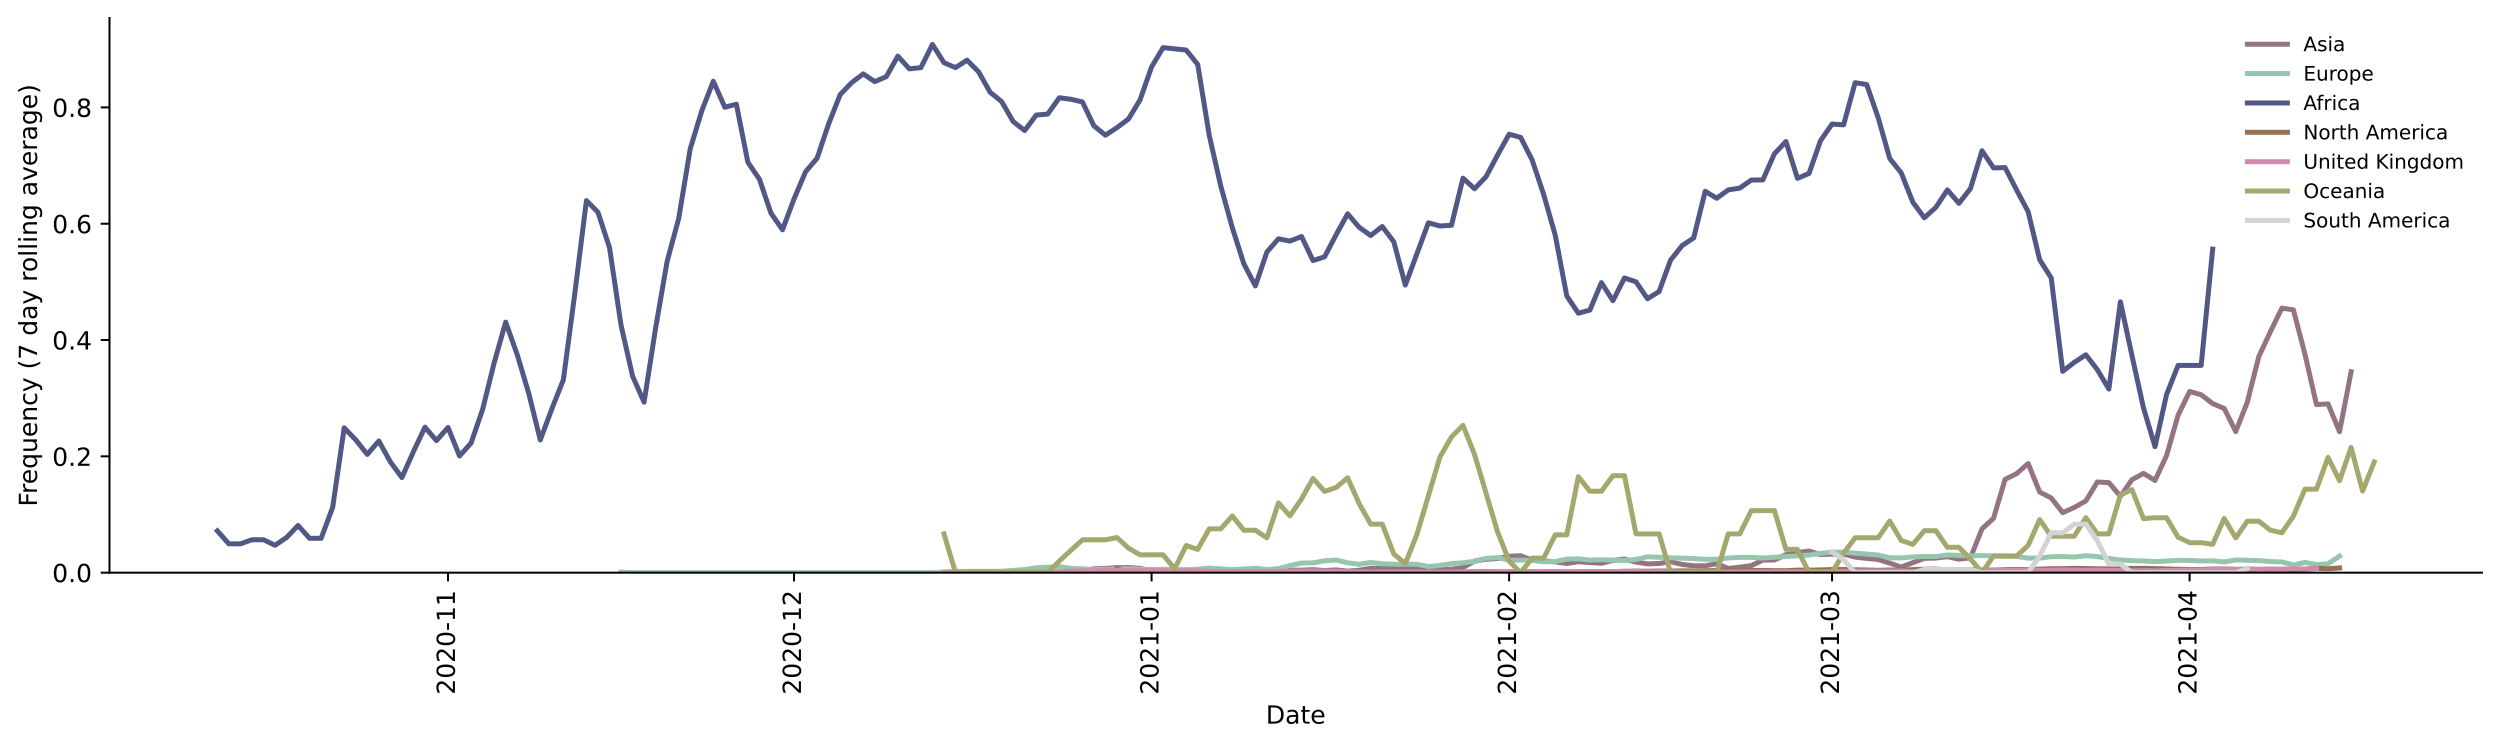 <?xml version="1.0" encoding="utf-8" standalone="no"?>
<!DOCTYPE svg PUBLIC "-//W3C//DTD SVG 1.1//EN"
  "http://www.w3.org/Graphics/SVG/1.1/DTD/svg11.dtd">
<!-- Created with matplotlib (https://matplotlib.org/) -->
<svg height="298.621pt" version="1.1" viewBox="0 0 999.581 298.621" width="999.581pt" xmlns="http://www.w3.org/2000/svg" xmlns:xlink="http://www.w3.org/1999/xlink">
 <defs>
  <style type="text/css">*{stroke-linecap:butt;stroke-linejoin:round;}</style>
 </defs>
 <g id="figure_1">
  <g id="patch_1">
   <path d="M 0 298.621 
L 999.581 298.621 
L 999.581 0 
L 0 0 
z
" style="fill:#ffffff;"/>
  </g>
  <g id="axes_1">
   <g id="patch_2">
    <path d="M 43.781 228.96 
L 992.381 228.96 
L 992.381 7.2 
L 43.781 7.2 
z
" style="fill:#ffffff;"/>
   </g>
   <g id="matplotlib.axis_1">
    <g id="xtick_1">
     <g id="line2d_1">
      <defs>
       <path d="M 0 0 
L 0 3.5 
" id="m11dcdadefd" style="stroke:#000000;stroke-width:0.8;"/>
      </defs>
      <g>
       <use style="stroke:#000000;stroke-width:0.8;" x="179.131" xlink:href="#m11dcdadefd" y="228.96"/>
      </g>
     </g>
     <g id="text_1">
      <!-- 2020-11 -->
      <g transform="translate(181.89 277.743)rotate(-90)scale(0.1 -0.1)">
       <defs>
        <path d="M 19.188 8.297 
L 53.609 8.297 
L 53.609 0 
L 7.328 0 
L 7.328 8.297 
Q 12.938 14.109 22.625 23.891 
Q 32.328 33.688 34.812 36.531 
Q 39.547 41.844 41.422 45.531 
Q 43.312 49.219 43.312 52.781 
Q 43.312 58.594 39.234 62.25 
Q 35.156 65.922 28.609 65.922 
Q 23.969 65.922 18.812 64.312 
Q 13.672 62.703 7.812 59.422 
L 7.812 69.391 
Q 13.766 71.781 18.938 73 
Q 24.125 74.219 28.422 74.219 
Q 39.75 74.219 46.484 68.547 
Q 53.219 62.891 53.219 53.422 
Q 53.219 48.922 51.531 44.891 
Q 49.859 40.875 45.406 35.406 
Q 44.188 33.984 37.641 27.219 
Q 31.109 20.453 19.188 8.297 
z
" id="DejaVuSans-50"/>
        <path d="M 31.781 66.406 
Q 24.172 66.406 20.328 58.906 
Q 16.5 51.422 16.5 36.375 
Q 16.5 21.391 20.328 13.891 
Q 24.172 6.391 31.781 6.391 
Q 39.453 6.391 43.281 13.891 
Q 47.125 21.391 47.125 36.375 
Q 47.125 51.422 43.281 58.906 
Q 39.453 66.406 31.781 66.406 
z
M 31.781 74.219 
Q 44.047 74.219 50.516 64.516 
Q 56.984 54.828 56.984 36.375 
Q 56.984 17.969 50.516 8.266 
Q 44.047 -1.422 31.781 -1.422 
Q 19.531 -1.422 13.062 8.266 
Q 6.594 17.969 6.594 36.375 
Q 6.594 54.828 13.062 64.516 
Q 19.531 74.219 31.781 74.219 
z
" id="DejaVuSans-48"/>
        <path d="M 4.891 31.391 
L 31.203 31.391 
L 31.203 23.391 
L 4.891 23.391 
z
" id="DejaVuSans-45"/>
        <path d="M 12.406 8.297 
L 28.516 8.297 
L 28.516 63.922 
L 10.984 60.406 
L 10.984 69.391 
L 28.422 72.906 
L 38.281 72.906 
L 38.281 8.297 
L 54.391 8.297 
L 54.391 0 
L 12.406 0 
z
" id="DejaVuSans-49"/>
       </defs>
       <use xlink:href="#DejaVuSans-50"/>
       <use x="63.623" xlink:href="#DejaVuSans-48"/>
       <use x="127.246" xlink:href="#DejaVuSans-50"/>
       <use x="190.869" xlink:href="#DejaVuSans-48"/>
       <use x="254.492" xlink:href="#DejaVuSans-45"/>
       <use x="290.576" xlink:href="#DejaVuSans-49"/>
       <use x="354.199" xlink:href="#DejaVuSans-49"/>
      </g>
     </g>
    </g>
    <g id="xtick_2">
     <g id="line2d_2">
      <g>
       <use style="stroke:#000000;stroke-width:0.8;" x="317.478" xlink:href="#m11dcdadefd" y="228.96"/>
      </g>
     </g>
     <g id="text_2">
      <!-- 2020-12 -->
      <g transform="translate(320.237 277.743)rotate(-90)scale(0.1 -0.1)">
       <use xlink:href="#DejaVuSans-50"/>
       <use x="63.623" xlink:href="#DejaVuSans-48"/>
       <use x="127.246" xlink:href="#DejaVuSans-50"/>
       <use x="190.869" xlink:href="#DejaVuSans-48"/>
       <use x="254.492" xlink:href="#DejaVuSans-45"/>
       <use x="290.576" xlink:href="#DejaVuSans-49"/>
       <use x="354.199" xlink:href="#DejaVuSans-50"/>
      </g>
     </g>
    </g>
    <g id="xtick_3">
     <g id="line2d_3">
      <g>
       <use style="stroke:#000000;stroke-width:0.8;" x="460.437" xlink:href="#m11dcdadefd" y="228.96"/>
      </g>
     </g>
     <g id="text_3">
      <!-- 2021-01 -->
      <g transform="translate(463.196 277.743)rotate(-90)scale(0.1 -0.1)">
       <use xlink:href="#DejaVuSans-50"/>
       <use x="63.623" xlink:href="#DejaVuSans-48"/>
       <use x="127.246" xlink:href="#DejaVuSans-50"/>
       <use x="190.869" xlink:href="#DejaVuSans-49"/>
       <use x="254.492" xlink:href="#DejaVuSans-45"/>
       <use x="290.576" xlink:href="#DejaVuSans-48"/>
       <use x="354.199" xlink:href="#DejaVuSans-49"/>
      </g>
     </g>
    </g>
    <g id="xtick_4">
     <g id="line2d_4">
      <g>
       <use style="stroke:#000000;stroke-width:0.8;" x="603.395" xlink:href="#m11dcdadefd" y="228.96"/>
      </g>
     </g>
     <g id="text_4">
      <!-- 2021-02 -->
      <g transform="translate(606.155 277.743)rotate(-90)scale(0.1 -0.1)">
       <use xlink:href="#DejaVuSans-50"/>
       <use x="63.623" xlink:href="#DejaVuSans-48"/>
       <use x="127.246" xlink:href="#DejaVuSans-50"/>
       <use x="190.869" xlink:href="#DejaVuSans-49"/>
       <use x="254.492" xlink:href="#DejaVuSans-45"/>
       <use x="290.576" xlink:href="#DejaVuSans-48"/>
       <use x="354.199" xlink:href="#DejaVuSans-50"/>
      </g>
     </g>
    </g>
    <g id="xtick_5">
     <g id="line2d_5">
      <g>
       <use style="stroke:#000000;stroke-width:0.8;" x="732.519" xlink:href="#m11dcdadefd" y="228.96"/>
      </g>
     </g>
     <g id="text_5">
      <!-- 2021-03 -->
      <g transform="translate(735.279 277.743)rotate(-90)scale(0.1 -0.1)">
       <defs>
        <path d="M 40.578 39.312 
Q 47.656 37.797 51.625 33 
Q 55.609 28.219 55.609 21.188 
Q 55.609 10.406 48.188 4.484 
Q 40.766 -1.422 27.094 -1.422 
Q 22.516 -1.422 17.656 -0.516 
Q 12.797 0.391 7.625 2.203 
L 7.625 11.719 
Q 11.719 9.328 16.594 8.109 
Q 21.484 6.891 26.812 6.891 
Q 36.078 6.891 40.938 10.547 
Q 45.797 14.203 45.797 21.188 
Q 45.797 27.641 41.281 31.266 
Q 36.766 34.906 28.719 34.906 
L 20.219 34.906 
L 20.219 43.016 
L 29.109 43.016 
Q 36.375 43.016 40.234 45.922 
Q 44.094 48.828 44.094 54.297 
Q 44.094 59.906 40.109 62.906 
Q 36.141 65.922 28.719 65.922 
Q 24.656 65.922 20.016 65.031 
Q 15.375 64.156 9.812 62.312 
L 9.812 71.094 
Q 15.438 72.656 20.344 73.438 
Q 25.25 74.219 29.594 74.219 
Q 40.828 74.219 47.359 69.109 
Q 53.906 64.016 53.906 55.328 
Q 53.906 49.266 50.438 45.094 
Q 46.969 40.922 40.578 39.312 
z
" id="DejaVuSans-51"/>
       </defs>
       <use xlink:href="#DejaVuSans-50"/>
       <use x="63.623" xlink:href="#DejaVuSans-48"/>
       <use x="127.246" xlink:href="#DejaVuSans-50"/>
       <use x="190.869" xlink:href="#DejaVuSans-49"/>
       <use x="254.492" xlink:href="#DejaVuSans-45"/>
       <use x="290.576" xlink:href="#DejaVuSans-48"/>
       <use x="354.199" xlink:href="#DejaVuSans-51"/>
      </g>
     </g>
    </g>
    <g id="xtick_6">
     <g id="line2d_6">
      <g>
       <use style="stroke:#000000;stroke-width:0.8;" x="875.478" xlink:href="#m11dcdadefd" y="228.96"/>
      </g>
     </g>
     <g id="text_6">
      <!-- 2021-04 -->
      <g transform="translate(878.237 277.743)rotate(-90)scale(0.1 -0.1)">
       <defs>
        <path d="M 37.797 64.312 
L 12.891 25.391 
L 37.797 25.391 
z
M 35.203 72.906 
L 47.609 72.906 
L 47.609 25.391 
L 58.016 25.391 
L 58.016 17.188 
L 47.609 17.188 
L 47.609 0 
L 37.797 0 
L 37.797 17.188 
L 4.891 17.188 
L 4.891 26.703 
z
" id="DejaVuSans-52"/>
       </defs>
       <use xlink:href="#DejaVuSans-50"/>
       <use x="63.623" xlink:href="#DejaVuSans-48"/>
       <use x="127.246" xlink:href="#DejaVuSans-50"/>
       <use x="190.869" xlink:href="#DejaVuSans-49"/>
       <use x="254.492" xlink:href="#DejaVuSans-45"/>
       <use x="290.576" xlink:href="#DejaVuSans-48"/>
       <use x="354.199" xlink:href="#DejaVuSans-52"/>
      </g>
     </g>
    </g>
    <g id="text_7">
     <!-- Date -->
     <g transform="translate(506.13 289.341)scale(0.1 -0.1)">
      <defs>
       <path d="M 19.672 64.797 
L 19.672 8.109 
L 31.594 8.109 
Q 46.688 8.109 53.688 14.938 
Q 60.688 21.781 60.688 36.531 
Q 60.688 51.172 53.688 57.984 
Q 46.688 64.797 31.594 64.797 
z
M 9.812 72.906 
L 30.078 72.906 
Q 51.266 72.906 61.172 64.094 
Q 71.094 55.281 71.094 36.531 
Q 71.094 17.672 61.125 8.828 
Q 51.172 0 30.078 0 
L 9.812 0 
z
" id="DejaVuSans-68"/>
       <path d="M 34.281 27.484 
Q 23.391 27.484 19.188 25 
Q 14.984 22.516 14.984 16.5 
Q 14.984 11.719 18.141 8.906 
Q 21.297 6.109 26.703 6.109 
Q 34.188 6.109 38.703 11.406 
Q 43.219 16.703 43.219 25.484 
L 43.219 27.484 
z
M 52.203 31.203 
L 52.203 0 
L 43.219 0 
L 43.219 8.297 
Q 40.141 3.328 35.547 0.953 
Q 30.953 -1.422 24.312 -1.422 
Q 15.922 -1.422 10.953 3.297 
Q 6 8.016 6 15.922 
Q 6 25.141 12.172 29.828 
Q 18.359 34.516 30.609 34.516 
L 43.219 34.516 
L 43.219 35.406 
Q 43.219 41.609 39.141 45 
Q 35.062 48.391 27.688 48.391 
Q 23 48.391 18.547 47.266 
Q 14.109 46.141 10.016 43.891 
L 10.016 52.203 
Q 14.938 54.109 19.578 55.047 
Q 24.219 56 28.609 56 
Q 40.484 56 46.344 49.844 
Q 52.203 43.703 52.203 31.203 
z
" id="DejaVuSans-97"/>
       <path d="M 18.312 70.219 
L 18.312 54.688 
L 36.812 54.688 
L 36.812 47.703 
L 18.312 47.703 
L 18.312 18.016 
Q 18.312 11.328 20.141 9.422 
Q 21.969 7.516 27.594 7.516 
L 36.812 7.516 
L 36.812 0 
L 27.594 0 
Q 17.188 0 13.234 3.875 
Q 9.281 7.766 9.281 18.016 
L 9.281 47.703 
L 2.688 47.703 
L 2.688 54.688 
L 9.281 54.688 
L 9.281 70.219 
z
" id="DejaVuSans-116"/>
       <path d="M 56.203 29.594 
L 56.203 25.203 
L 14.891 25.203 
Q 15.484 15.922 20.484 11.062 
Q 25.484 6.203 34.422 6.203 
Q 39.594 6.203 44.453 7.469 
Q 49.312 8.734 54.109 11.281 
L 54.109 2.781 
Q 49.266 0.734 44.188 -0.344 
Q 39.109 -1.422 33.891 -1.422 
Q 20.797 -1.422 13.156 6.188 
Q 5.516 13.812 5.516 26.812 
Q 5.516 40.234 12.766 48.109 
Q 20.016 56 32.328 56 
Q 43.359 56 49.781 48.891 
Q 56.203 41.797 56.203 29.594 
z
M 47.219 32.234 
Q 47.125 39.594 43.094 43.984 
Q 39.062 48.391 32.422 48.391 
Q 24.906 48.391 20.391 44.141 
Q 15.875 39.891 15.188 32.172 
z
" id="DejaVuSans-101"/>
      </defs>
      <use xlink:href="#DejaVuSans-68"/>
      <use x="77.002" xlink:href="#DejaVuSans-97"/>
      <use x="138.281" xlink:href="#DejaVuSans-116"/>
      <use x="177.49" xlink:href="#DejaVuSans-101"/>
     </g>
    </g>
   </g>
   <g id="matplotlib.axis_2">
    <g id="ytick_1">
     <g id="line2d_7">
      <defs>
       <path d="M 0 0 
L -3.5 0 
" id="m95dcd4071c" style="stroke:#000000;stroke-width:0.8;"/>
      </defs>
      <g>
       <use style="stroke:#000000;stroke-width:0.8;" x="43.781" xlink:href="#m95dcd4071c" y="228.96"/>
      </g>
     </g>
     <g id="text_8">
      <!-- 0.0 -->
      <g transform="translate(20.878 232.759)scale(0.1 -0.1)">
       <defs>
        <path d="M 10.688 12.406 
L 21 12.406 
L 21 0 
L 10.688 0 
z
" id="DejaVuSans-46"/>
       </defs>
       <use xlink:href="#DejaVuSans-48"/>
       <use x="63.623" xlink:href="#DejaVuSans-46"/>
       <use x="95.41" xlink:href="#DejaVuSans-48"/>
      </g>
     </g>
    </g>
    <g id="ytick_2">
     <g id="line2d_8">
      <g>
       <use style="stroke:#000000;stroke-width:0.8;" x="43.781" xlink:href="#m95dcd4071c" y="182.454"/>
      </g>
     </g>
     <g id="text_9">
      <!-- 0.2 -->
      <g transform="translate(20.878 186.254)scale(0.1 -0.1)">
       <use xlink:href="#DejaVuSans-48"/>
       <use x="63.623" xlink:href="#DejaVuSans-46"/>
       <use x="95.41" xlink:href="#DejaVuSans-50"/>
      </g>
     </g>
    </g>
    <g id="ytick_3">
     <g id="line2d_9">
      <g>
       <use style="stroke:#000000;stroke-width:0.8;" x="43.781" xlink:href="#m95dcd4071c" y="135.949"/>
      </g>
     </g>
     <g id="text_10">
      <!-- 0.4 -->
      <g transform="translate(20.878 139.748)scale(0.1 -0.1)">
       <use xlink:href="#DejaVuSans-48"/>
       <use x="63.623" xlink:href="#DejaVuSans-46"/>
       <use x="95.41" xlink:href="#DejaVuSans-52"/>
      </g>
     </g>
    </g>
    <g id="ytick_4">
     <g id="line2d_10">
      <g>
       <use style="stroke:#000000;stroke-width:0.8;" x="43.781" xlink:href="#m95dcd4071c" y="89.443"/>
      </g>
     </g>
     <g id="text_11">
      <!-- 0.6 -->
      <g transform="translate(20.878 93.243)scale(0.1 -0.1)">
       <defs>
        <path d="M 33.016 40.375 
Q 26.375 40.375 22.484 35.828 
Q 18.609 31.297 18.609 23.391 
Q 18.609 15.531 22.484 10.953 
Q 26.375 6.391 33.016 6.391 
Q 39.656 6.391 43.531 10.953 
Q 47.406 15.531 47.406 23.391 
Q 47.406 31.297 43.531 35.828 
Q 39.656 40.375 33.016 40.375 
z
M 52.594 71.297 
L 52.594 62.312 
Q 48.875 64.062 45.094 64.984 
Q 41.312 65.922 37.594 65.922 
Q 27.828 65.922 22.672 59.328 
Q 17.531 52.734 16.797 39.406 
Q 19.672 43.656 24.016 45.922 
Q 28.375 48.188 33.594 48.188 
Q 44.578 48.188 50.953 41.516 
Q 57.328 34.859 57.328 23.391 
Q 57.328 12.156 50.688 5.359 
Q 44.047 -1.422 33.016 -1.422 
Q 20.359 -1.422 13.672 8.266 
Q 6.984 17.969 6.984 36.375 
Q 6.984 53.656 15.188 63.938 
Q 23.391 74.219 37.203 74.219 
Q 40.922 74.219 44.703 73.484 
Q 48.484 72.75 52.594 71.297 
z
" id="DejaVuSans-54"/>
       </defs>
       <use xlink:href="#DejaVuSans-48"/>
       <use x="63.623" xlink:href="#DejaVuSans-46"/>
       <use x="95.41" xlink:href="#DejaVuSans-54"/>
      </g>
     </g>
    </g>
    <g id="ytick_5">
     <g id="line2d_11">
      <g>
       <use style="stroke:#000000;stroke-width:0.8;" x="43.781" xlink:href="#m95dcd4071c" y="42.938"/>
      </g>
     </g>
     <g id="text_12">
      <!-- 0.8 -->
      <g transform="translate(20.878 46.737)scale(0.1 -0.1)">
       <defs>
        <path d="M 31.781 34.625 
Q 24.75 34.625 20.719 30.859 
Q 16.703 27.094 16.703 20.516 
Q 16.703 13.922 20.719 10.156 
Q 24.75 6.391 31.781 6.391 
Q 38.812 6.391 42.859 10.172 
Q 46.922 13.969 46.922 20.516 
Q 46.922 27.094 42.891 30.859 
Q 38.875 34.625 31.781 34.625 
z
M 21.922 38.812 
Q 15.578 40.375 12.031 44.719 
Q 8.5 49.078 8.5 55.328 
Q 8.5 64.062 14.719 69.141 
Q 20.953 74.219 31.781 74.219 
Q 42.672 74.219 48.875 69.141 
Q 55.078 64.062 55.078 55.328 
Q 55.078 49.078 51.531 44.719 
Q 48 40.375 41.703 38.812 
Q 48.828 37.156 52.797 32.312 
Q 56.781 27.484 56.781 20.516 
Q 56.781 9.906 50.312 4.234 
Q 43.844 -1.422 31.781 -1.422 
Q 19.734 -1.422 13.25 4.234 
Q 6.781 9.906 6.781 20.516 
Q 6.781 27.484 10.781 32.312 
Q 14.797 37.156 21.922 38.812 
z
M 18.312 54.391 
Q 18.312 48.734 21.844 45.562 
Q 25.391 42.391 31.781 42.391 
Q 38.141 42.391 41.719 45.562 
Q 45.312 48.734 45.312 54.391 
Q 45.312 60.062 41.719 63.234 
Q 38.141 66.406 31.781 66.406 
Q 25.391 66.406 21.844 63.234 
Q 18.312 60.062 18.312 54.391 
z
" id="DejaVuSans-56"/>
       </defs>
       <use xlink:href="#DejaVuSans-48"/>
       <use x="63.623" xlink:href="#DejaVuSans-46"/>
       <use x="95.41" xlink:href="#DejaVuSans-56"/>
      </g>
     </g>
    </g>
    <g id="text_13">
     <!-- Frequency (7 day rolling average) -->
     <g transform="translate(14.798 202.529)rotate(-90)scale(0.1 -0.1)">
      <defs>
       <path d="M 9.812 72.906 
L 51.703 72.906 
L 51.703 64.594 
L 19.672 64.594 
L 19.672 43.109 
L 48.578 43.109 
L 48.578 34.812 
L 19.672 34.812 
L 19.672 0 
L 9.812 0 
z
" id="DejaVuSans-70"/>
       <path d="M 41.109 46.297 
Q 39.594 47.172 37.812 47.578 
Q 36.031 48 33.891 48 
Q 26.266 48 22.188 43.047 
Q 18.109 38.094 18.109 28.812 
L 18.109 0 
L 9.078 0 
L 9.078 54.688 
L 18.109 54.688 
L 18.109 46.188 
Q 20.953 51.172 25.484 53.578 
Q 30.031 56 36.531 56 
Q 37.453 56 38.578 55.875 
Q 39.703 55.766 41.062 55.516 
z
" id="DejaVuSans-114"/>
       <path d="M 14.797 27.297 
Q 14.797 17.391 18.875 11.75 
Q 22.953 6.109 30.078 6.109 
Q 37.203 6.109 41.297 11.75 
Q 45.406 17.391 45.406 27.297 
Q 45.406 37.203 41.297 42.844 
Q 37.203 48.484 30.078 48.484 
Q 22.953 48.484 18.875 42.844 
Q 14.797 37.203 14.797 27.297 
z
M 45.406 8.203 
Q 42.578 3.328 38.25 0.953 
Q 33.938 -1.422 27.875 -1.422 
Q 17.969 -1.422 11.734 6.484 
Q 5.516 14.406 5.516 27.297 
Q 5.516 40.188 11.734 48.094 
Q 17.969 56 27.875 56 
Q 33.938 56 38.25 53.625 
Q 42.578 51.266 45.406 46.391 
L 45.406 54.688 
L 54.391 54.688 
L 54.391 -20.797 
L 45.406 -20.797 
z
" id="DejaVuSans-113"/>
       <path d="M 8.5 21.578 
L 8.5 54.688 
L 17.484 54.688 
L 17.484 21.922 
Q 17.484 14.156 20.5 10.266 
Q 23.531 6.391 29.594 6.391 
Q 36.859 6.391 41.078 11.031 
Q 45.312 15.672 45.312 23.688 
L 45.312 54.688 
L 54.297 54.688 
L 54.297 0 
L 45.312 0 
L 45.312 8.406 
Q 42.047 3.422 37.719 1 
Q 33.406 -1.422 27.688 -1.422 
Q 18.266 -1.422 13.375 4.438 
Q 8.5 10.297 8.5 21.578 
z
M 31.109 56 
z
" id="DejaVuSans-117"/>
       <path d="M 54.891 33.016 
L 54.891 0 
L 45.906 0 
L 45.906 32.719 
Q 45.906 40.484 42.875 44.328 
Q 39.844 48.188 33.797 48.188 
Q 26.516 48.188 22.312 43.547 
Q 18.109 38.922 18.109 30.906 
L 18.109 0 
L 9.078 0 
L 9.078 54.688 
L 18.109 54.688 
L 18.109 46.188 
Q 21.344 51.125 25.703 53.562 
Q 30.078 56 35.797 56 
Q 45.219 56 50.047 50.172 
Q 54.891 44.344 54.891 33.016 
z
" id="DejaVuSans-110"/>
       <path d="M 48.781 52.594 
L 48.781 44.188 
Q 44.969 46.297 41.141 47.344 
Q 37.312 48.391 33.406 48.391 
Q 24.656 48.391 19.812 42.844 
Q 14.984 37.312 14.984 27.297 
Q 14.984 17.281 19.812 11.734 
Q 24.656 6.203 33.406 6.203 
Q 37.312 6.203 41.141 7.25 
Q 44.969 8.297 48.781 10.406 
L 48.781 2.094 
Q 45.016 0.344 40.984 -0.531 
Q 36.969 -1.422 32.422 -1.422 
Q 20.062 -1.422 12.781 6.344 
Q 5.516 14.109 5.516 27.297 
Q 5.516 40.672 12.859 48.328 
Q 20.219 56 33.016 56 
Q 37.156 56 41.109 55.141 
Q 45.062 54.297 48.781 52.594 
z
" id="DejaVuSans-99"/>
       <path d="M 32.172 -5.078 
Q 28.375 -14.844 24.75 -17.812 
Q 21.141 -20.797 15.094 -20.797 
L 7.906 -20.797 
L 7.906 -13.281 
L 13.188 -13.281 
Q 16.891 -13.281 18.938 -11.516 
Q 21 -9.766 23.484 -3.219 
L 25.094 0.875 
L 2.984 54.688 
L 12.5 54.688 
L 29.594 11.922 
L 46.688 54.688 
L 56.203 54.688 
z
" id="DejaVuSans-121"/>
       <path id="DejaVuSans-32"/>
       <path d="M 31 75.875 
Q 24.469 64.656 21.281 53.656 
Q 18.109 42.672 18.109 31.391 
Q 18.109 20.125 21.312 9.062 
Q 24.516 -2 31 -13.188 
L 23.188 -13.188 
Q 15.875 -1.703 12.234 9.375 
Q 8.594 20.453 8.594 31.391 
Q 8.594 42.281 12.203 53.312 
Q 15.828 64.359 23.188 75.875 
z
" id="DejaVuSans-40"/>
       <path d="M 8.203 72.906 
L 55.078 72.906 
L 55.078 68.703 
L 28.609 0 
L 18.312 0 
L 43.219 64.594 
L 8.203 64.594 
z
" id="DejaVuSans-55"/>
       <path d="M 45.406 46.391 
L 45.406 75.984 
L 54.391 75.984 
L 54.391 0 
L 45.406 0 
L 45.406 8.203 
Q 42.578 3.328 38.25 0.953 
Q 33.938 -1.422 27.875 -1.422 
Q 17.969 -1.422 11.734 6.484 
Q 5.516 14.406 5.516 27.297 
Q 5.516 40.188 11.734 48.094 
Q 17.969 56 27.875 56 
Q 33.938 56 38.25 53.625 
Q 42.578 51.266 45.406 46.391 
z
M 14.797 27.297 
Q 14.797 17.391 18.875 11.75 
Q 22.953 6.109 30.078 6.109 
Q 37.203 6.109 41.297 11.75 
Q 45.406 17.391 45.406 27.297 
Q 45.406 37.203 41.297 42.844 
Q 37.203 48.484 30.078 48.484 
Q 22.953 48.484 18.875 42.844 
Q 14.797 37.203 14.797 27.297 
z
" id="DejaVuSans-100"/>
       <path d="M 30.609 48.391 
Q 23.391 48.391 19.188 42.75 
Q 14.984 37.109 14.984 27.297 
Q 14.984 17.484 19.156 11.844 
Q 23.344 6.203 30.609 6.203 
Q 37.797 6.203 41.984 11.859 
Q 46.188 17.531 46.188 27.297 
Q 46.188 37.016 41.984 42.703 
Q 37.797 48.391 30.609 48.391 
z
M 30.609 56 
Q 42.328 56 49.016 48.375 
Q 55.719 40.766 55.719 27.297 
Q 55.719 13.875 49.016 6.219 
Q 42.328 -1.422 30.609 -1.422 
Q 18.844 -1.422 12.172 6.219 
Q 5.516 13.875 5.516 27.297 
Q 5.516 40.766 12.172 48.375 
Q 18.844 56 30.609 56 
z
" id="DejaVuSans-111"/>
       <path d="M 9.422 75.984 
L 18.406 75.984 
L 18.406 0 
L 9.422 0 
z
" id="DejaVuSans-108"/>
       <path d="M 9.422 54.688 
L 18.406 54.688 
L 18.406 0 
L 9.422 0 
z
M 9.422 75.984 
L 18.406 75.984 
L 18.406 64.594 
L 9.422 64.594 
z
" id="DejaVuSans-105"/>
       <path d="M 45.406 27.984 
Q 45.406 37.75 41.375 43.109 
Q 37.359 48.484 30.078 48.484 
Q 22.859 48.484 18.828 43.109 
Q 14.797 37.75 14.797 27.984 
Q 14.797 18.266 18.828 12.891 
Q 22.859 7.516 30.078 7.516 
Q 37.359 7.516 41.375 12.891 
Q 45.406 18.266 45.406 27.984 
z
M 54.391 6.781 
Q 54.391 -7.172 48.188 -13.984 
Q 42 -20.797 29.203 -20.797 
Q 24.469 -20.797 20.266 -20.094 
Q 16.062 -19.391 12.109 -17.922 
L 12.109 -9.188 
Q 16.062 -11.328 19.922 -12.344 
Q 23.781 -13.375 27.781 -13.375 
Q 36.625 -13.375 41.016 -8.766 
Q 45.406 -4.156 45.406 5.172 
L 45.406 9.625 
Q 42.625 4.781 38.281 2.391 
Q 33.938 0 27.875 0 
Q 17.828 0 11.672 7.656 
Q 5.516 15.328 5.516 27.984 
Q 5.516 40.672 11.672 48.328 
Q 17.828 56 27.875 56 
Q 33.938 56 38.281 53.609 
Q 42.625 51.219 45.406 46.391 
L 45.406 54.688 
L 54.391 54.688 
z
" id="DejaVuSans-103"/>
       <path d="M 2.984 54.688 
L 12.5 54.688 
L 29.594 8.797 
L 46.688 54.688 
L 56.203 54.688 
L 35.688 0 
L 23.484 0 
z
" id="DejaVuSans-118"/>
       <path d="M 8.016 75.875 
L 15.828 75.875 
Q 23.141 64.359 26.781 53.312 
Q 30.422 42.281 30.422 31.391 
Q 30.422 20.453 26.781 9.375 
Q 23.141 -1.703 15.828 -13.188 
L 8.016 -13.188 
Q 14.5 -2 17.703 9.062 
Q 20.906 20.125 20.906 31.391 
Q 20.906 42.672 17.703 53.656 
Q 14.5 64.656 8.016 75.875 
z
" id="DejaVuSans-41"/>
      </defs>
      <use xlink:href="#DejaVuSans-70"/>
      <use x="50.27" xlink:href="#DejaVuSans-114"/>
      <use x="89.133" xlink:href="#DejaVuSans-101"/>
      <use x="150.656" xlink:href="#DejaVuSans-113"/>
      <use x="214.133" xlink:href="#DejaVuSans-117"/>
      <use x="277.512" xlink:href="#DejaVuSans-101"/>
      <use x="339.035" xlink:href="#DejaVuSans-110"/>
      <use x="402.414" xlink:href="#DejaVuSans-99"/>
      <use x="457.395" xlink:href="#DejaVuSans-121"/>
      <use x="516.574" xlink:href="#DejaVuSans-32"/>
      <use x="548.361" xlink:href="#DejaVuSans-40"/>
      <use x="587.375" xlink:href="#DejaVuSans-55"/>
      <use x="650.998" xlink:href="#DejaVuSans-32"/>
      <use x="682.785" xlink:href="#DejaVuSans-100"/>
      <use x="746.262" xlink:href="#DejaVuSans-97"/>
      <use x="807.541" xlink:href="#DejaVuSans-121"/>
      <use x="866.721" xlink:href="#DejaVuSans-32"/>
      <use x="898.508" xlink:href="#DejaVuSans-114"/>
      <use x="937.371" xlink:href="#DejaVuSans-111"/>
      <use x="998.553" xlink:href="#DejaVuSans-108"/>
      <use x="1026.336" xlink:href="#DejaVuSans-108"/>
      <use x="1054.119" xlink:href="#DejaVuSans-105"/>
      <use x="1081.902" xlink:href="#DejaVuSans-110"/>
      <use x="1145.281" xlink:href="#DejaVuSans-103"/>
      <use x="1208.758" xlink:href="#DejaVuSans-32"/>
      <use x="1240.545" xlink:href="#DejaVuSans-97"/>
      <use x="1301.824" xlink:href="#DejaVuSans-118"/>
      <use x="1361.004" xlink:href="#DejaVuSans-101"/>
      <use x="1422.527" xlink:href="#DejaVuSans-114"/>
      <use x="1463.641" xlink:href="#DejaVuSans-97"/>
      <use x="1524.92" xlink:href="#DejaVuSans-103"/>
      <use x="1588.396" xlink:href="#DejaVuSans-101"/>
      <use x="1649.92" xlink:href="#DejaVuSans-41"/>
     </g>
    </g>
   </g>
   <g id="line2d_12">
    <path clip-path="url(#p1e9141c7d4)" d="M 418.932 228.541 
L 423.544 228.96 
L 428.156 228.96 
L 432.767 228.34 
L 437.379 227.422 
L 441.99 227.294 
L 446.602 226.933 
L 451.213 226.933 
L 455.825 227.248 
L 460.437 228.166 
L 465.048 228.294 
L 469.66 228.52 
L 474.271 228.355 
L 478.883 228.543 
L 483.494 228.543 
L 488.106 228.421 
L 492.718 228.252 
L 497.329 228.417 
L 501.941 228.534 
L 506.552 228.188 
L 511.164 228.31 
L 515.775 227.959 
L 520.387 227.959 
L 524.999 227.773 
L 529.61 228.119 
L 534.222 227.858 
L 538.833 228.358 
L 543.445 227.999 
L 548.056 227.205 
L 552.668 227.205 
L 557.28 227.109 
L 561.891 227.264 
L 566.503 227.302 
L 571.114 228.162 
L 575.726 227.606 
L 580.337 227.608 
L 584.949 226.879 
L 589.561 224.353 
L 594.172 223.628 
L 598.784 223.318 
L 603.395 222.437 
L 608.007 222.188 
L 612.618 223.96 
L 617.23 224.283 
L 621.842 224.65 
L 626.453 225.31 
L 631.065 224.577 
L 635.676 224.933 
L 640.288 225.195 
L 644.899 224.092 
L 649.511 223.543 
L 654.123 224.732 
L 658.734 225.451 
L 663.346 225.31 
L 667.957 224.565 
L 672.569 225.688 
L 677.18 226.21 
L 681.792 226.21 
L 686.404 225.374 
L 691.015 227.3 
L 695.627 226.778 
L 700.238 226.152 
L 704.85 223.947 
L 709.461 223.9 
L 714.073 221.76 
L 718.685 220.893 
L 723.296 220.336 
L 727.908 221.725 
L 732.519 221.561 
L 737.131 221.541 
L 741.742 222.747 
L 746.354 223.265 
L 750.966 223.694 
L 755.577 225.141 
L 760.189 226.736 
L 764.8 224.973 
L 769.412 223.252 
L 774.023 223.134 
L 778.635 222.587 
L 783.247 223.577 
L 787.858 223.009 
L 792.47 211.442 
L 797.081 207.218 
L 801.693 191.667 
L 806.304 189.365 
L 810.916 185.339 
L 815.528 196.735 
L 820.139 199.1 
L 824.751 204.967 
L 829.362 202.882 
L 833.974 200.303 
L 838.585 192.711 
L 843.197 192.962 
L 847.809 198.424 
L 852.42 191.796 
L 857.032 189.289 
L 861.643 192.092 
L 866.255 182.149 
L 870.866 166.039 
L 875.478 156.536 
L 880.09 157.828 
L 884.701 161.375 
L 889.313 163.322 
L 893.924 172.576 
L 898.536 160.849 
L 903.147 142.565 
L 907.759 132.683 
L 912.371 123.212 
L 916.982 123.896 
L 921.594 141.606 
L 926.205 161.77 
L 930.817 161.496 
L 935.428 172.622 
L 940.04 148.685 
" style="fill:none;stroke:#947383;stroke-linecap:square;stroke-width:2;"/>
   </g>
   <g id="line2d_13">
    <path clip-path="url(#p1e9141c7d4)" d="M 248.304 228.76 
L 252.916 228.96 
L 372.817 228.96 
L 377.428 228.776 
L 382.04 228.449 
L 400.486 228.412 
L 409.709 227.72 
L 414.321 227.024 
L 423.544 226.536 
L 428.156 227.2 
L 432.767 227.409 
L 437.379 227.745 
L 451.213 227.39 
L 460.437 227.776 
L 465.048 227.609 
L 474.271 227.771 
L 478.883 227.595 
L 483.494 227.131 
L 492.718 227.767 
L 501.941 227.217 
L 506.552 227.708 
L 511.164 227.36 
L 515.775 226.132 
L 520.387 225.125 
L 524.999 225.07 
L 529.61 224.218 
L 534.222 223.917 
L 538.833 225.035 
L 543.445 225.624 
L 548.056 224.86 
L 552.668 225.407 
L 557.28 225.583 
L 566.503 225.608 
L 571.114 226.515 
L 575.726 226.083 
L 580.337 225.345 
L 584.949 224.985 
L 589.561 224.455 
L 594.172 223.237 
L 598.784 222.976 
L 603.395 223.996 
L 608.007 223.966 
L 612.618 224.062 
L 617.23 224.613 
L 621.842 224.504 
L 626.453 223.533 
L 631.065 223.432 
L 635.676 223.923 
L 640.288 223.793 
L 649.511 224.104 
L 654.123 223.681 
L 658.734 222.626 
L 667.957 223.018 
L 677.18 223.316 
L 681.792 223.67 
L 686.404 223.561 
L 691.015 223.092 
L 695.627 222.852 
L 700.238 222.856 
L 704.85 223.117 
L 723.296 221.923 
L 727.908 221.274 
L 732.519 220.795 
L 737.131 220.747 
L 741.742 221.182 
L 750.966 221.914 
L 755.577 223.038 
L 760.189 223.06 
L 764.8 222.692 
L 769.412 222.505 
L 774.023 222.523 
L 778.635 221.896 
L 787.858 222.245 
L 792.47 222.141 
L 806.304 222.465 
L 810.916 223.166 
L 815.528 223.139 
L 820.139 222.608 
L 824.751 222.501 
L 829.362 222.732 
L 833.974 222.197 
L 838.585 222.542 
L 843.197 223.289 
L 847.809 223.911 
L 852.42 224.173 
L 857.032 224.285 
L 861.643 224.567 
L 870.866 224.056 
L 875.478 224.083 
L 880.09 224.314 
L 884.701 224.22 
L 889.313 224.69 
L 893.924 223.904 
L 903.147 224.14 
L 907.759 224.53 
L 912.371 224.695 
L 916.982 225.866 
L 921.594 224.883 
L 926.205 225.726 
L 930.817 225.409 
L 935.428 222.36 
L 935.428 222.36 
" style="fill:none;stroke:#96c6ad;stroke-linecap:square;stroke-width:2;"/>
   </g>
   <g id="line2d_14">
    <path clip-path="url(#p1e9141c7d4)" d="M 86.899 212.277 
L 91.511 217.444 
L 96.123 217.444 
L 100.734 215.803 
L 105.346 215.803 
L 109.957 218.018 
L 114.569 214.917 
L 119.18 210.106 
L 123.792 215.236 
L 128.404 215.236 
L 133.015 202.834 
L 137.627 171.055 
L 142.238 175.866 
L 146.85 181.679 
L 151.461 176.313 
L 156.073 184.671 
L 160.685 190.931 
L 165.296 180.597 
L 169.908 170.806 
L 174.519 176.172 
L 179.131 170.915 
L 183.742 182.309 
L 188.354 177.142 
L 192.966 163.68 
L 197.577 145.078 
L 202.189 128.801 
L 206.8 141.797 
L 211.412 157.299 
L 216.023 175.901 
L 220.635 163.5 
L 225.247 151.874 
L 229.858 117.097 
L 234.47 80.213 
L 239.081 84.864 
L 243.693 98.956 
L 248.304 129.96 
L 252.916 150.362 
L 257.528 160.802 
L 262.139 131.134 
L 266.751 104.446 
L 271.362 87.394 
L 275.974 59.491 
L 280.585 44.325 
L 285.197 32.495 
L 289.809 42.876 
L 294.42 41.652 
L 299.032 64.905 
L 303.643 71.636 
L 308.255 85.23 
L 312.866 91.874 
L 317.478 79.533 
L 322.09 68.682 
L 326.701 63.256 
L 331.313 49.55 
L 335.924 37.825 
L 340.536 33.032 
L 345.147 29.536 
L 349.759 32.636 
L 354.371 30.648 
L 358.982 22.441 
L 363.594 27.511 
L 368.205 27.061 
L 372.817 17.76 
L 377.428 25.062 
L 382.04 27.041 
L 386.651 24.051 
L 391.263 28.713 
L 395.875 36.872 
L 400.486 40.615 
L 405.098 48.601 
L 409.709 52.195 
L 414.321 46.004 
L 418.932 45.596 
L 423.544 39.085 
L 428.156 39.689 
L 432.767 40.746 
L 437.379 50.322 
L 441.99 54.046 
L 446.602 51.035 
L 451.213 47.57 
L 455.825 39.93 
L 460.437 26.75 
L 465.048 19.045 
L 474.271 20.008 
L 478.883 25.773 
L 483.494 54.115 
L 488.106 74.418 
L 492.718 91.04 
L 497.329 105.467 
L 501.941 114.318 
L 506.552 100.755 
L 511.164 95.482 
L 515.775 96.401 
L 520.387 94.566 
L 524.999 104.18 
L 529.61 102.689 
L 534.222 93.854 
L 538.833 85.491 
L 543.445 90.876 
L 548.056 94.163 
L 552.668 90.559 
L 557.28 96.679 
L 561.891 113.969 
L 571.114 89.082 
L 575.726 90.345 
L 580.337 90.092 
L 584.949 71.249 
L 589.561 75.471 
L 594.172 70.649 
L 598.784 61.961 
L 603.395 53.67 
L 608.007 54.929 
L 612.618 64.014 
L 617.23 77.805 
L 621.842 94.068 
L 626.453 118.346 
L 631.065 125.235 
L 635.676 123.991 
L 640.288 112.993 
L 644.899 120.215 
L 649.511 111.154 
L 654.123 112.68 
L 658.734 119.459 
L 663.346 116.581 
L 667.957 103.986 
L 672.569 98.196 
L 677.18 95.15 
L 681.792 76.492 
L 686.404 79.266 
L 691.015 75.912 
L 695.627 75.221 
L 700.238 71.982 
L 704.85 71.937 
L 709.461 61.497 
L 714.073 56.587 
L 718.685 71.313 
L 723.296 69.355 
L 727.908 56.238 
L 732.519 49.595 
L 737.131 49.914 
L 741.742 33.064 
L 746.354 33.798 
L 750.966 47.086 
L 755.577 63.362 
L 760.189 69.146 
L 764.8 80.828 
L 769.412 87.07 
L 774.023 82.901 
L 778.635 75.925 
L 783.247 81.292 
L 787.858 75.386 
L 792.47 60.272 
L 797.081 67.139 
L 801.693 67.008 
L 806.304 75.952 
L 810.916 84.64 
L 815.528 103.868 
L 820.139 111.134 
L 824.751 148.47 
L 829.362 144.892 
L 833.974 141.852 
L 838.585 147.814 
L 843.197 155.565 
L 847.809 120.686 
L 852.42 142.15 
L 857.032 163.077 
L 861.643 178.579 
L 866.255 157.748 
L 870.866 146.122 
L 880.09 146.122 
L 884.701 99.617 
L 884.701 99.617 
" style="fill:none;stroke:#525886;stroke-linecap:square;stroke-width:2;"/>
   </g>
   <g id="line2d_15">
    <path clip-path="url(#p1e9141c7d4)" d="M 446.602 227.41 
L 451.213 228.96 
L 455.825 228.96 
L 460.437 228.881 
L 465.048 228.881 
L 469.66 228.832 
L 474.271 228.832 
L 478.883 228.832 
L 483.494 228.863 
L 488.106 228.863 
L 492.718 228.884 
L 497.329 228.884 
L 501.941 228.822 
L 506.552 228.845 
L 511.164 228.794 
L 515.775 228.822 
L 520.387 228.764 
L 524.999 228.827 
L 529.61 228.818 
L 534.222 228.869 
L 538.833 228.869 
L 543.445 228.909 
L 548.056 228.867 
L 552.668 228.847 
L 557.28 228.847 
L 561.891 228.847 
L 566.503 228.864 
L 571.114 228.887 
L 575.726 228.841 
L 580.337 228.75 
L 584.949 228.727 
L 589.561 228.622 
L 594.172 228.569 
L 598.784 228.668 
L 603.395 228.626 
L 608.007 228.566 
L 612.618 228.626 
L 617.23 228.699 
L 621.842 228.614 
L 626.453 228.747 
L 631.065 228.731 
L 635.676 228.682 
L 640.288 228.64 
L 644.899 228.559 
L 649.511 228.436 
L 654.123 228.34 
L 658.734 228.397 
L 663.346 228.311 
L 667.957 228.335 
L 672.569 228.245 
L 677.18 228.283 
L 681.792 228.199 
L 686.404 228.127 
L 691.015 228.036 
L 695.627 228.21 
L 700.238 228.126 
L 704.85 228.072 
L 709.461 228.162 
L 714.073 228.177 
L 718.685 227.948 
L 723.296 227.953 
L 727.908 227.879 
L 732.519 227.71 
L 737.131 227.67 
L 741.742 227.835 
L 746.354 227.902 
L 750.966 228.043 
L 755.577 227.906 
L 760.189 227.977 
L 764.8 227.748 
L 769.412 227.608 
L 774.023 227.549 
L 778.635 227.819 
L 783.247 227.869 
L 787.858 227.828 
L 792.47 227.937 
L 797.081 227.958 
L 801.693 227.782 
L 806.304 227.72 
L 810.916 227.785 
L 815.528 227.56 
L 820.139 227.378 
L 824.751 227.4 
L 829.362 227.22 
L 833.974 227.342 
L 838.585 227.402 
L 843.197 227.464 
L 847.809 227.359 
L 852.42 227.237 
L 857.032 227.251 
L 861.643 227.341 
L 866.255 227.486 
L 870.866 227.62 
L 875.478 227.695 
L 880.09 227.701 
L 884.701 227.51 
L 889.313 227.512 
L 893.924 227.659 
L 898.536 227.886 
L 903.147 227.806 
L 907.759 228.015 
L 912.371 227.962 
L 916.982 227.839 
L 921.594 227.681 
L 926.205 227.247 
L 930.817 227.389 
L 935.428 227.094 
" style="fill:none;stroke:#937252;stroke-linecap:square;stroke-width:2;"/>
   </g>
   <g id="line2d_16">
    <path clip-path="url(#p1e9141c7d4)" d="M 377.428 228.774 
L 382.04 228.739 
L 386.651 228.688 
L 391.263 228.73 
L 395.875 228.658 
L 400.486 228.671 
L 405.098 228.726 
L 409.709 228.777 
L 414.321 228.692 
L 418.932 228.71 
L 423.544 228.579 
L 428.156 228.369 
L 432.767 228.227 
L 437.379 228.282 
L 441.99 227.938 
L 446.602 227.968 
L 451.213 228.179 
L 455.825 228.248 
L 460.437 227.893 
L 465.048 228.247 
L 469.66 228.305 
L 474.271 228.168 
L 478.883 228.168 
L 483.494 228.556 
L 488.106 228.563 
L 492.718 228.472 
L 497.329 228.544 
L 501.941 228.616 
L 506.552 228.488 
L 511.164 228.422 
L 515.775 228.401 
L 520.387 228.332 
L 524.999 228.243 
L 529.61 228.36 
L 534.222 228.44 
L 538.833 228.583 
L 543.445 228.674 
L 548.056 228.747 
L 552.668 228.726 
L 557.28 228.692 
L 561.891 228.712 
L 566.503 228.69 
L 571.114 228.724 
L 575.726 228.753 
L 580.337 228.764 
L 584.949 228.701 
L 589.561 228.681 
L 594.172 228.693 
L 598.784 228.712 
L 603.395 228.676 
L 608.007 228.766 
L 612.618 228.643 
L 617.23 228.591 
L 621.842 228.526 
L 626.453 228.608 
L 631.065 228.486 
L 635.676 228.573 
L 640.288 228.552 
L 644.899 228.522 
L 649.511 228.453 
L 654.123 228.491 
L 658.734 228.583 
L 663.346 228.614 
L 667.957 228.651 
L 672.569 228.684 
L 677.18 228.696 
L 681.792 228.701 
L 686.404 228.678 
L 691.015 228.764 
L 695.627 228.672 
L 700.238 228.724 
L 704.85 228.661 
L 709.461 228.609 
L 714.073 228.579 
L 718.685 228.589 
L 723.296 228.547 
L 727.908 228.607 
L 732.519 228.592 
L 737.131 228.557 
L 741.742 228.387 
L 746.354 228.284 
L 750.966 228.265 
L 755.577 228.304 
L 760.189 228.284 
L 764.8 228.553 
L 769.412 228.657 
L 774.023 228.657 
L 778.635 228.6 
L 783.247 228.457 
L 787.858 228.329 
L 792.47 228.23 
L 797.081 228.023 
L 801.693 228.141 
L 806.304 228.104 
L 810.916 228.061 
L 815.528 228.046 
L 820.139 227.992 
L 824.751 227.902 
L 829.362 227.991 
L 833.974 228.054 
L 838.585 227.929 
L 843.197 228.121 
L 847.809 228.101 
L 852.42 228.225 
L 857.032 228.139 
L 861.643 228.27 
L 866.255 228.115 
L 870.866 228.076 
L 875.478 227.956 
L 880.09 227.91 
L 884.701 227.706 
L 889.313 227.666 
L 893.924 227.604 
L 898.536 227.488 
L 903.147 227.585 
L 907.759 227.469 
L 912.371 227.569 
L 916.982 227.372 
L 921.594 227.519 
L 926.205 227.368 
" style="fill:none;stroke:#d18cad;stroke-linecap:square;stroke-width:2;"/>
   </g>
   <g id="line2d_17">
    <path clip-path="url(#p1e9141c7d4)" d="M 377.428 213.458 
L 382.04 228.96 
L 418.932 228.96 
L 423.544 224.309 
L 432.767 215.854 
L 441.99 215.854 
L 446.602 214.924 
L 451.213 219.152 
L 455.825 221.829 
L 465.048 221.829 
L 469.66 227.41 
L 474.271 218.109 
L 478.883 219.659 
L 483.494 211.452 
L 488.106 211.452 
L 492.718 206.285 
L 497.329 212.009 
L 501.941 212.009 
L 506.552 215.048 
L 511.164 201.096 
L 515.775 206.264 
L 520.387 199.507 
L 524.999 191.3 
L 529.61 196.467 
L 534.222 194.917 
L 538.833 191.041 
L 543.445 201.376 
L 548.056 209.583 
L 552.668 209.583 
L 557.28 221.507 
L 561.891 225.383 
L 566.503 213.756 
L 575.726 182.753 
L 580.337 174.704 
L 584.949 170.053 
L 589.561 181.679 
L 598.784 212.683 
L 603.395 224.309 
L 608.007 228.96 
L 612.618 223.147 
L 617.23 223.147 
L 621.842 213.846 
L 626.453 213.846 
L 631.065 190.593 
L 635.676 196.406 
L 640.288 196.406 
L 644.899 190.205 
L 649.511 190.205 
L 654.123 213.458 
L 663.346 213.458 
L 667.957 228.96 
L 686.404 228.96 
L 691.015 213.458 
L 695.627 213.458 
L 700.238 204.157 
L 709.461 204.157 
L 714.073 219.659 
L 718.685 219.659 
L 723.296 228.96 
L 732.519 228.96 
L 737.131 221.209 
L 741.742 215.008 
L 750.966 215.008 
L 755.577 208.365 
L 760.189 216.116 
L 764.8 217.666 
L 769.412 212.195 
L 774.023 212.195 
L 778.635 218.838 
L 783.247 218.838 
L 787.858 223.489 
L 792.47 228.96 
L 797.081 222.316 
L 806.304 222.316 
L 810.916 218.089 
L 815.528 207.754 
L 820.139 214.398 
L 829.362 214.398 
L 833.974 206.999 
L 838.585 213.458 
L 843.197 213.458 
L 847.809 197.956 
L 852.42 195.742 
L 857.032 207.368 
L 861.643 207.016 
L 866.255 207.016 
L 870.866 214.767 
L 875.478 216.981 
L 880.09 216.981 
L 884.701 217.632 
L 889.313 207.297 
L 893.924 215.048 
L 898.536 208.404 
L 903.147 208.404 
L 907.759 211.982 
L 912.371 213.015 
L 916.982 206.372 
L 921.594 195.576 
L 926.205 195.576 
L 930.817 182.892 
L 935.428 192.193 
L 940.04 178.906 
L 944.651 196.346 
L 949.263 184.719 
L 949.263 184.719 
" style="fill:none;stroke:#a4a86f;stroke-linecap:square;stroke-width:2;"/>
   </g>
   <g id="line2d_18">
    <path clip-path="url(#p1e9141c7d4)" d="M 732.519 220.692 
L 737.131 223.793 
L 741.742 228.96 
L 746.354 228.96 
L 750.966 228.96 
L 755.577 228.96 
L 760.189 228.96 
L 764.8 228.96 
L 769.412 227.703 
L 774.023 227.703 
L 778.635 227.703 
L 783.247 227.703 
L 787.858 227.703 
L 792.47 228.96 
L 797.081 228.96 
L 801.693 228.96 
L 806.304 228.96 
L 810.916 228.96 
L 815.528 222.316 
L 820.139 213.015 
L 824.751 213.015 
L 829.362 209.57 
L 833.974 209.57 
L 838.585 216.214 
L 843.197 225.515 
L 847.809 225.515 
L 852.42 228.96 
L 857.032 228.96 
L 861.643 228.96 
L 866.255 228.96 
L 870.866 228.96 
L 875.478 228.96 
L 880.09 228.96 
L 884.701 228.96 
L 889.313 228.96 
L 893.924 228.96 
L 898.536 227.299 
" style="fill:none;stroke:#d3d3d3;stroke-linecap:square;stroke-width:2;"/>
   </g>
   <g id="patch_3">
    <path d="M 43.781 228.96 
L 43.781 7.2 
" style="fill:none;stroke:#000000;stroke-linecap:square;stroke-linejoin:miter;stroke-width:0.8;"/>
   </g>
   <g id="patch_4">
    <path d="M 43.781 228.96 
L 992.381 228.96 
" style="fill:none;stroke:#000000;stroke-linecap:square;stroke-linejoin:miter;stroke-width:0.8;"/>
   </g>
   <g id="legend_1">
    <g id="line2d_19">
     <path d="M 898.57 17.679 
L 914.57 17.679 
" style="fill:none;stroke:#947383;stroke-linecap:square;stroke-width:2;"/>
    </g>
    <g id="line2d_20"/>
    <g id="text_14">
     <!-- Asia -->
     <g transform="translate(920.97 20.479)scale(0.08 -0.08)">
      <defs>
       <path d="M 34.188 63.188 
L 20.797 26.906 
L 47.609 26.906 
z
M 28.609 72.906 
L 39.797 72.906 
L 67.578 0 
L 57.328 0 
L 50.688 18.703 
L 17.828 18.703 
L 11.188 0 
L 0.781 0 
z
" id="DejaVuSans-65"/>
       <path d="M 44.281 53.078 
L 44.281 44.578 
Q 40.484 46.531 36.375 47.5 
Q 32.281 48.484 27.875 48.484 
Q 21.188 48.484 17.844 46.438 
Q 14.5 44.391 14.5 40.281 
Q 14.5 37.156 16.891 35.375 
Q 19.281 33.594 26.516 31.984 
L 29.594 31.297 
Q 39.156 29.25 43.188 25.516 
Q 47.219 21.781 47.219 15.094 
Q 47.219 7.469 41.188 3.016 
Q 35.156 -1.422 24.609 -1.422 
Q 20.219 -1.422 15.453 -0.562 
Q 10.688 0.297 5.422 2 
L 5.422 11.281 
Q 10.406 8.688 15.234 7.391 
Q 20.062 6.109 24.812 6.109 
Q 31.156 6.109 34.562 8.281 
Q 37.984 10.453 37.984 14.406 
Q 37.984 18.062 35.516 20.016 
Q 33.062 21.969 24.703 23.781 
L 21.578 24.516 
Q 13.234 26.266 9.516 29.906 
Q 5.812 33.547 5.812 39.891 
Q 5.812 47.609 11.281 51.797 
Q 16.75 56 26.812 56 
Q 31.781 56 36.172 55.266 
Q 40.578 54.547 44.281 53.078 
z
" id="DejaVuSans-115"/>
      </defs>
      <use xlink:href="#DejaVuSans-65"/>
      <use x="68.408" xlink:href="#DejaVuSans-115"/>
      <use x="120.508" xlink:href="#DejaVuSans-105"/>
      <use x="148.291" xlink:href="#DejaVuSans-97"/>
     </g>
    </g>
    <g id="line2d_21">
     <path d="M 898.57 29.421 
L 914.57 29.421 
" style="fill:none;stroke:#96c6ad;stroke-linecap:square;stroke-width:2;"/>
    </g>
    <g id="line2d_22"/>
    <g id="text_15">
     <!-- Europe -->
     <g transform="translate(920.97 32.221)scale(0.08 -0.08)">
      <defs>
       <path d="M 9.812 72.906 
L 55.906 72.906 
L 55.906 64.594 
L 19.672 64.594 
L 19.672 43.016 
L 54.391 43.016 
L 54.391 34.719 
L 19.672 34.719 
L 19.672 8.297 
L 56.781 8.297 
L 56.781 0 
L 9.812 0 
z
" id="DejaVuSans-69"/>
       <path d="M 18.109 8.203 
L 18.109 -20.797 
L 9.078 -20.797 
L 9.078 54.688 
L 18.109 54.688 
L 18.109 46.391 
Q 20.953 51.266 25.266 53.625 
Q 29.594 56 35.594 56 
Q 45.562 56 51.781 48.094 
Q 58.016 40.188 58.016 27.297 
Q 58.016 14.406 51.781 6.484 
Q 45.562 -1.422 35.594 -1.422 
Q 29.594 -1.422 25.266 0.953 
Q 20.953 3.328 18.109 8.203 
z
M 48.688 27.297 
Q 48.688 37.203 44.609 42.844 
Q 40.531 48.484 33.406 48.484 
Q 26.266 48.484 22.188 42.844 
Q 18.109 37.203 18.109 27.297 
Q 18.109 17.391 22.188 11.75 
Q 26.266 6.109 33.406 6.109 
Q 40.531 6.109 44.609 11.75 
Q 48.688 17.391 48.688 27.297 
z
" id="DejaVuSans-112"/>
      </defs>
      <use xlink:href="#DejaVuSans-69"/>
      <use x="63.184" xlink:href="#DejaVuSans-117"/>
      <use x="126.562" xlink:href="#DejaVuSans-114"/>
      <use x="165.426" xlink:href="#DejaVuSans-111"/>
      <use x="226.607" xlink:href="#DejaVuSans-112"/>
      <use x="290.084" xlink:href="#DejaVuSans-101"/>
     </g>
    </g>
    <g id="line2d_23">
     <path d="M 898.57 41.164 
L 914.57 41.164 
" style="fill:none;stroke:#525886;stroke-linecap:square;stroke-width:2;"/>
    </g>
    <g id="line2d_24"/>
    <g id="text_16">
     <!-- Africa -->
     <g transform="translate(920.97 43.964)scale(0.08 -0.08)">
      <defs>
       <path d="M 37.109 75.984 
L 37.109 68.5 
L 28.516 68.5 
Q 23.688 68.5 21.797 66.547 
Q 19.922 64.594 19.922 59.516 
L 19.922 54.688 
L 34.719 54.688 
L 34.719 47.703 
L 19.922 47.703 
L 19.922 0 
L 10.891 0 
L 10.891 47.703 
L 2.297 47.703 
L 2.297 54.688 
L 10.891 54.688 
L 10.891 58.5 
Q 10.891 67.625 15.141 71.797 
Q 19.391 75.984 28.609 75.984 
z
" id="DejaVuSans-102"/>
      </defs>
      <use xlink:href="#DejaVuSans-65"/>
      <use x="64.783" xlink:href="#DejaVuSans-102"/>
      <use x="99.988" xlink:href="#DejaVuSans-114"/>
      <use x="141.102" xlink:href="#DejaVuSans-105"/>
      <use x="168.885" xlink:href="#DejaVuSans-99"/>
      <use x="223.865" xlink:href="#DejaVuSans-97"/>
     </g>
    </g>
    <g id="line2d_25">
     <path d="M 898.57 52.906 
L 914.57 52.906 
" style="fill:none;stroke:#937252;stroke-linecap:square;stroke-width:2;"/>
    </g>
    <g id="line2d_26"/>
    <g id="text_17">
     <!-- North America -->
     <g transform="translate(920.97 55.706)scale(0.08 -0.08)">
      <defs>
       <path d="M 9.812 72.906 
L 23.094 72.906 
L 55.422 11.922 
L 55.422 72.906 
L 64.984 72.906 
L 64.984 0 
L 51.703 0 
L 19.391 60.984 
L 19.391 0 
L 9.812 0 
z
" id="DejaVuSans-78"/>
       <path d="M 54.891 33.016 
L 54.891 0 
L 45.906 0 
L 45.906 32.719 
Q 45.906 40.484 42.875 44.328 
Q 39.844 48.188 33.797 48.188 
Q 26.516 48.188 22.312 43.547 
Q 18.109 38.922 18.109 30.906 
L 18.109 0 
L 9.078 0 
L 9.078 75.984 
L 18.109 75.984 
L 18.109 46.188 
Q 21.344 51.125 25.703 53.562 
Q 30.078 56 35.797 56 
Q 45.219 56 50.047 50.172 
Q 54.891 44.344 54.891 33.016 
z
" id="DejaVuSans-104"/>
       <path d="M 52 44.188 
Q 55.375 50.25 60.062 53.125 
Q 64.75 56 71.094 56 
Q 79.641 56 84.281 50.016 
Q 88.922 44.047 88.922 33.016 
L 88.922 0 
L 79.891 0 
L 79.891 32.719 
Q 79.891 40.578 77.094 44.375 
Q 74.312 48.188 68.609 48.188 
Q 61.625 48.188 57.562 43.547 
Q 53.516 38.922 53.516 30.906 
L 53.516 0 
L 44.484 0 
L 44.484 32.719 
Q 44.484 40.625 41.703 44.406 
Q 38.922 48.188 33.109 48.188 
Q 26.219 48.188 22.156 43.531 
Q 18.109 38.875 18.109 30.906 
L 18.109 0 
L 9.078 0 
L 9.078 54.688 
L 18.109 54.688 
L 18.109 46.188 
Q 21.188 51.219 25.484 53.609 
Q 29.781 56 35.688 56 
Q 41.656 56 45.828 52.969 
Q 50 49.953 52 44.188 
z
" id="DejaVuSans-109"/>
      </defs>
      <use xlink:href="#DejaVuSans-78"/>
      <use x="74.805" xlink:href="#DejaVuSans-111"/>
      <use x="135.986" xlink:href="#DejaVuSans-114"/>
      <use x="177.1" xlink:href="#DejaVuSans-116"/>
      <use x="216.309" xlink:href="#DejaVuSans-104"/>
      <use x="279.688" xlink:href="#DejaVuSans-32"/>
      <use x="311.475" xlink:href="#DejaVuSans-65"/>
      <use x="379.883" xlink:href="#DejaVuSans-109"/>
      <use x="477.295" xlink:href="#DejaVuSans-101"/>
      <use x="538.818" xlink:href="#DejaVuSans-114"/>
      <use x="579.932" xlink:href="#DejaVuSans-105"/>
      <use x="607.715" xlink:href="#DejaVuSans-99"/>
      <use x="662.695" xlink:href="#DejaVuSans-97"/>
     </g>
    </g>
    <g id="line2d_27">
     <path d="M 898.57 64.649 
L 914.57 64.649 
" style="fill:none;stroke:#d18cad;stroke-linecap:square;stroke-width:2;"/>
    </g>
    <g id="line2d_28"/>
    <g id="text_18">
     <!-- United Kingdom -->
     <g transform="translate(920.97 67.449)scale(0.08 -0.08)">
      <defs>
       <path d="M 8.688 72.906 
L 18.609 72.906 
L 18.609 28.609 
Q 18.609 16.891 22.844 11.734 
Q 27.094 6.594 36.625 6.594 
Q 46.094 6.594 50.344 11.734 
Q 54.594 16.891 54.594 28.609 
L 54.594 72.906 
L 64.5 72.906 
L 64.5 27.391 
Q 64.5 13.141 57.438 5.859 
Q 50.391 -1.422 36.625 -1.422 
Q 22.797 -1.422 15.734 5.859 
Q 8.688 13.141 8.688 27.391 
z
" id="DejaVuSans-85"/>
       <path d="M 9.812 72.906 
L 19.672 72.906 
L 19.672 42.094 
L 52.391 72.906 
L 65.094 72.906 
L 28.906 38.922 
L 67.672 0 
L 54.688 0 
L 19.672 35.109 
L 19.672 0 
L 9.812 0 
z
" id="DejaVuSans-75"/>
      </defs>
      <use xlink:href="#DejaVuSans-85"/>
      <use x="73.193" xlink:href="#DejaVuSans-110"/>
      <use x="136.572" xlink:href="#DejaVuSans-105"/>
      <use x="164.355" xlink:href="#DejaVuSans-116"/>
      <use x="203.564" xlink:href="#DejaVuSans-101"/>
      <use x="265.088" xlink:href="#DejaVuSans-100"/>
      <use x="328.564" xlink:href="#DejaVuSans-32"/>
      <use x="360.352" xlink:href="#DejaVuSans-75"/>
      <use x="425.928" xlink:href="#DejaVuSans-105"/>
      <use x="453.711" xlink:href="#DejaVuSans-110"/>
      <use x="517.09" xlink:href="#DejaVuSans-103"/>
      <use x="580.566" xlink:href="#DejaVuSans-100"/>
      <use x="644.043" xlink:href="#DejaVuSans-111"/>
      <use x="705.225" xlink:href="#DejaVuSans-109"/>
     </g>
    </g>
    <g id="line2d_29">
     <path d="M 898.57 76.391 
L 914.57 76.391 
" style="fill:none;stroke:#a4a86f;stroke-linecap:square;stroke-width:2;"/>
    </g>
    <g id="line2d_30"/>
    <g id="text_19">
     <!-- Oceania -->
     <g transform="translate(920.97 79.191)scale(0.08 -0.08)">
      <defs>
       <path d="M 39.406 66.219 
Q 28.656 66.219 22.328 58.203 
Q 16.016 50.203 16.016 36.375 
Q 16.016 22.609 22.328 14.594 
Q 28.656 6.594 39.406 6.594 
Q 50.141 6.594 56.422 14.594 
Q 62.703 22.609 62.703 36.375 
Q 62.703 50.203 56.422 58.203 
Q 50.141 66.219 39.406 66.219 
z
M 39.406 74.219 
Q 54.734 74.219 63.906 63.938 
Q 73.094 53.656 73.094 36.375 
Q 73.094 19.141 63.906 8.859 
Q 54.734 -1.422 39.406 -1.422 
Q 24.031 -1.422 14.812 8.828 
Q 5.609 19.094 5.609 36.375 
Q 5.609 53.656 14.812 63.938 
Q 24.031 74.219 39.406 74.219 
z
" id="DejaVuSans-79"/>
      </defs>
      <use xlink:href="#DejaVuSans-79"/>
      <use x="78.711" xlink:href="#DejaVuSans-99"/>
      <use x="133.691" xlink:href="#DejaVuSans-101"/>
      <use x="195.215" xlink:href="#DejaVuSans-97"/>
      <use x="256.494" xlink:href="#DejaVuSans-110"/>
      <use x="319.873" xlink:href="#DejaVuSans-105"/>
      <use x="347.656" xlink:href="#DejaVuSans-97"/>
     </g>
    </g>
    <g id="line2d_31">
     <path d="M 898.57 88.134 
L 914.57 88.134 
" style="fill:none;stroke:#d3d3d3;stroke-linecap:square;stroke-width:2;"/>
    </g>
    <g id="line2d_32"/>
    <g id="text_20">
     <!-- South America -->
     <g transform="translate(920.97 90.934)scale(0.08 -0.08)">
      <defs>
       <path d="M 53.516 70.516 
L 53.516 60.891 
Q 47.906 63.578 42.922 64.891 
Q 37.938 66.219 33.297 66.219 
Q 25.25 66.219 20.875 63.094 
Q 16.5 59.969 16.5 54.203 
Q 16.5 49.359 19.406 46.891 
Q 22.312 44.438 30.422 42.922 
L 36.375 41.703 
Q 47.406 39.594 52.656 34.297 
Q 57.906 29 57.906 20.125 
Q 57.906 9.516 50.797 4.047 
Q 43.703 -1.422 29.984 -1.422 
Q 24.812 -1.422 18.969 -0.25 
Q 13.141 0.922 6.891 3.219 
L 6.891 13.375 
Q 12.891 10.016 18.656 8.297 
Q 24.422 6.594 29.984 6.594 
Q 38.422 6.594 43.016 9.906 
Q 47.609 13.234 47.609 19.391 
Q 47.609 24.75 44.312 27.781 
Q 41.016 30.812 33.5 32.328 
L 27.484 33.5 
Q 16.453 35.688 11.516 40.375 
Q 6.594 45.062 6.594 53.422 
Q 6.594 63.094 13.406 68.656 
Q 20.219 74.219 32.172 74.219 
Q 37.312 74.219 42.625 73.281 
Q 47.953 72.359 53.516 70.516 
z
" id="DejaVuSans-83"/>
      </defs>
      <use xlink:href="#DejaVuSans-83"/>
      <use x="63.477" xlink:href="#DejaVuSans-111"/>
      <use x="124.658" xlink:href="#DejaVuSans-117"/>
      <use x="188.037" xlink:href="#DejaVuSans-116"/>
      <use x="227.246" xlink:href="#DejaVuSans-104"/>
      <use x="290.625" xlink:href="#DejaVuSans-32"/>
      <use x="322.412" xlink:href="#DejaVuSans-65"/>
      <use x="390.82" xlink:href="#DejaVuSans-109"/>
      <use x="488.232" xlink:href="#DejaVuSans-101"/>
      <use x="549.756" xlink:href="#DejaVuSans-114"/>
      <use x="590.869" xlink:href="#DejaVuSans-105"/>
      <use x="618.652" xlink:href="#DejaVuSans-99"/>
      <use x="673.633" xlink:href="#DejaVuSans-97"/>
     </g>
    </g>
   </g>
  </g>
 </g>
 <defs>
  <clipPath id="p1e9141c7d4">
   <rect height="221.76" width="948.6" x="43.781" y="7.2"/>
  </clipPath>
 </defs>
</svg>
